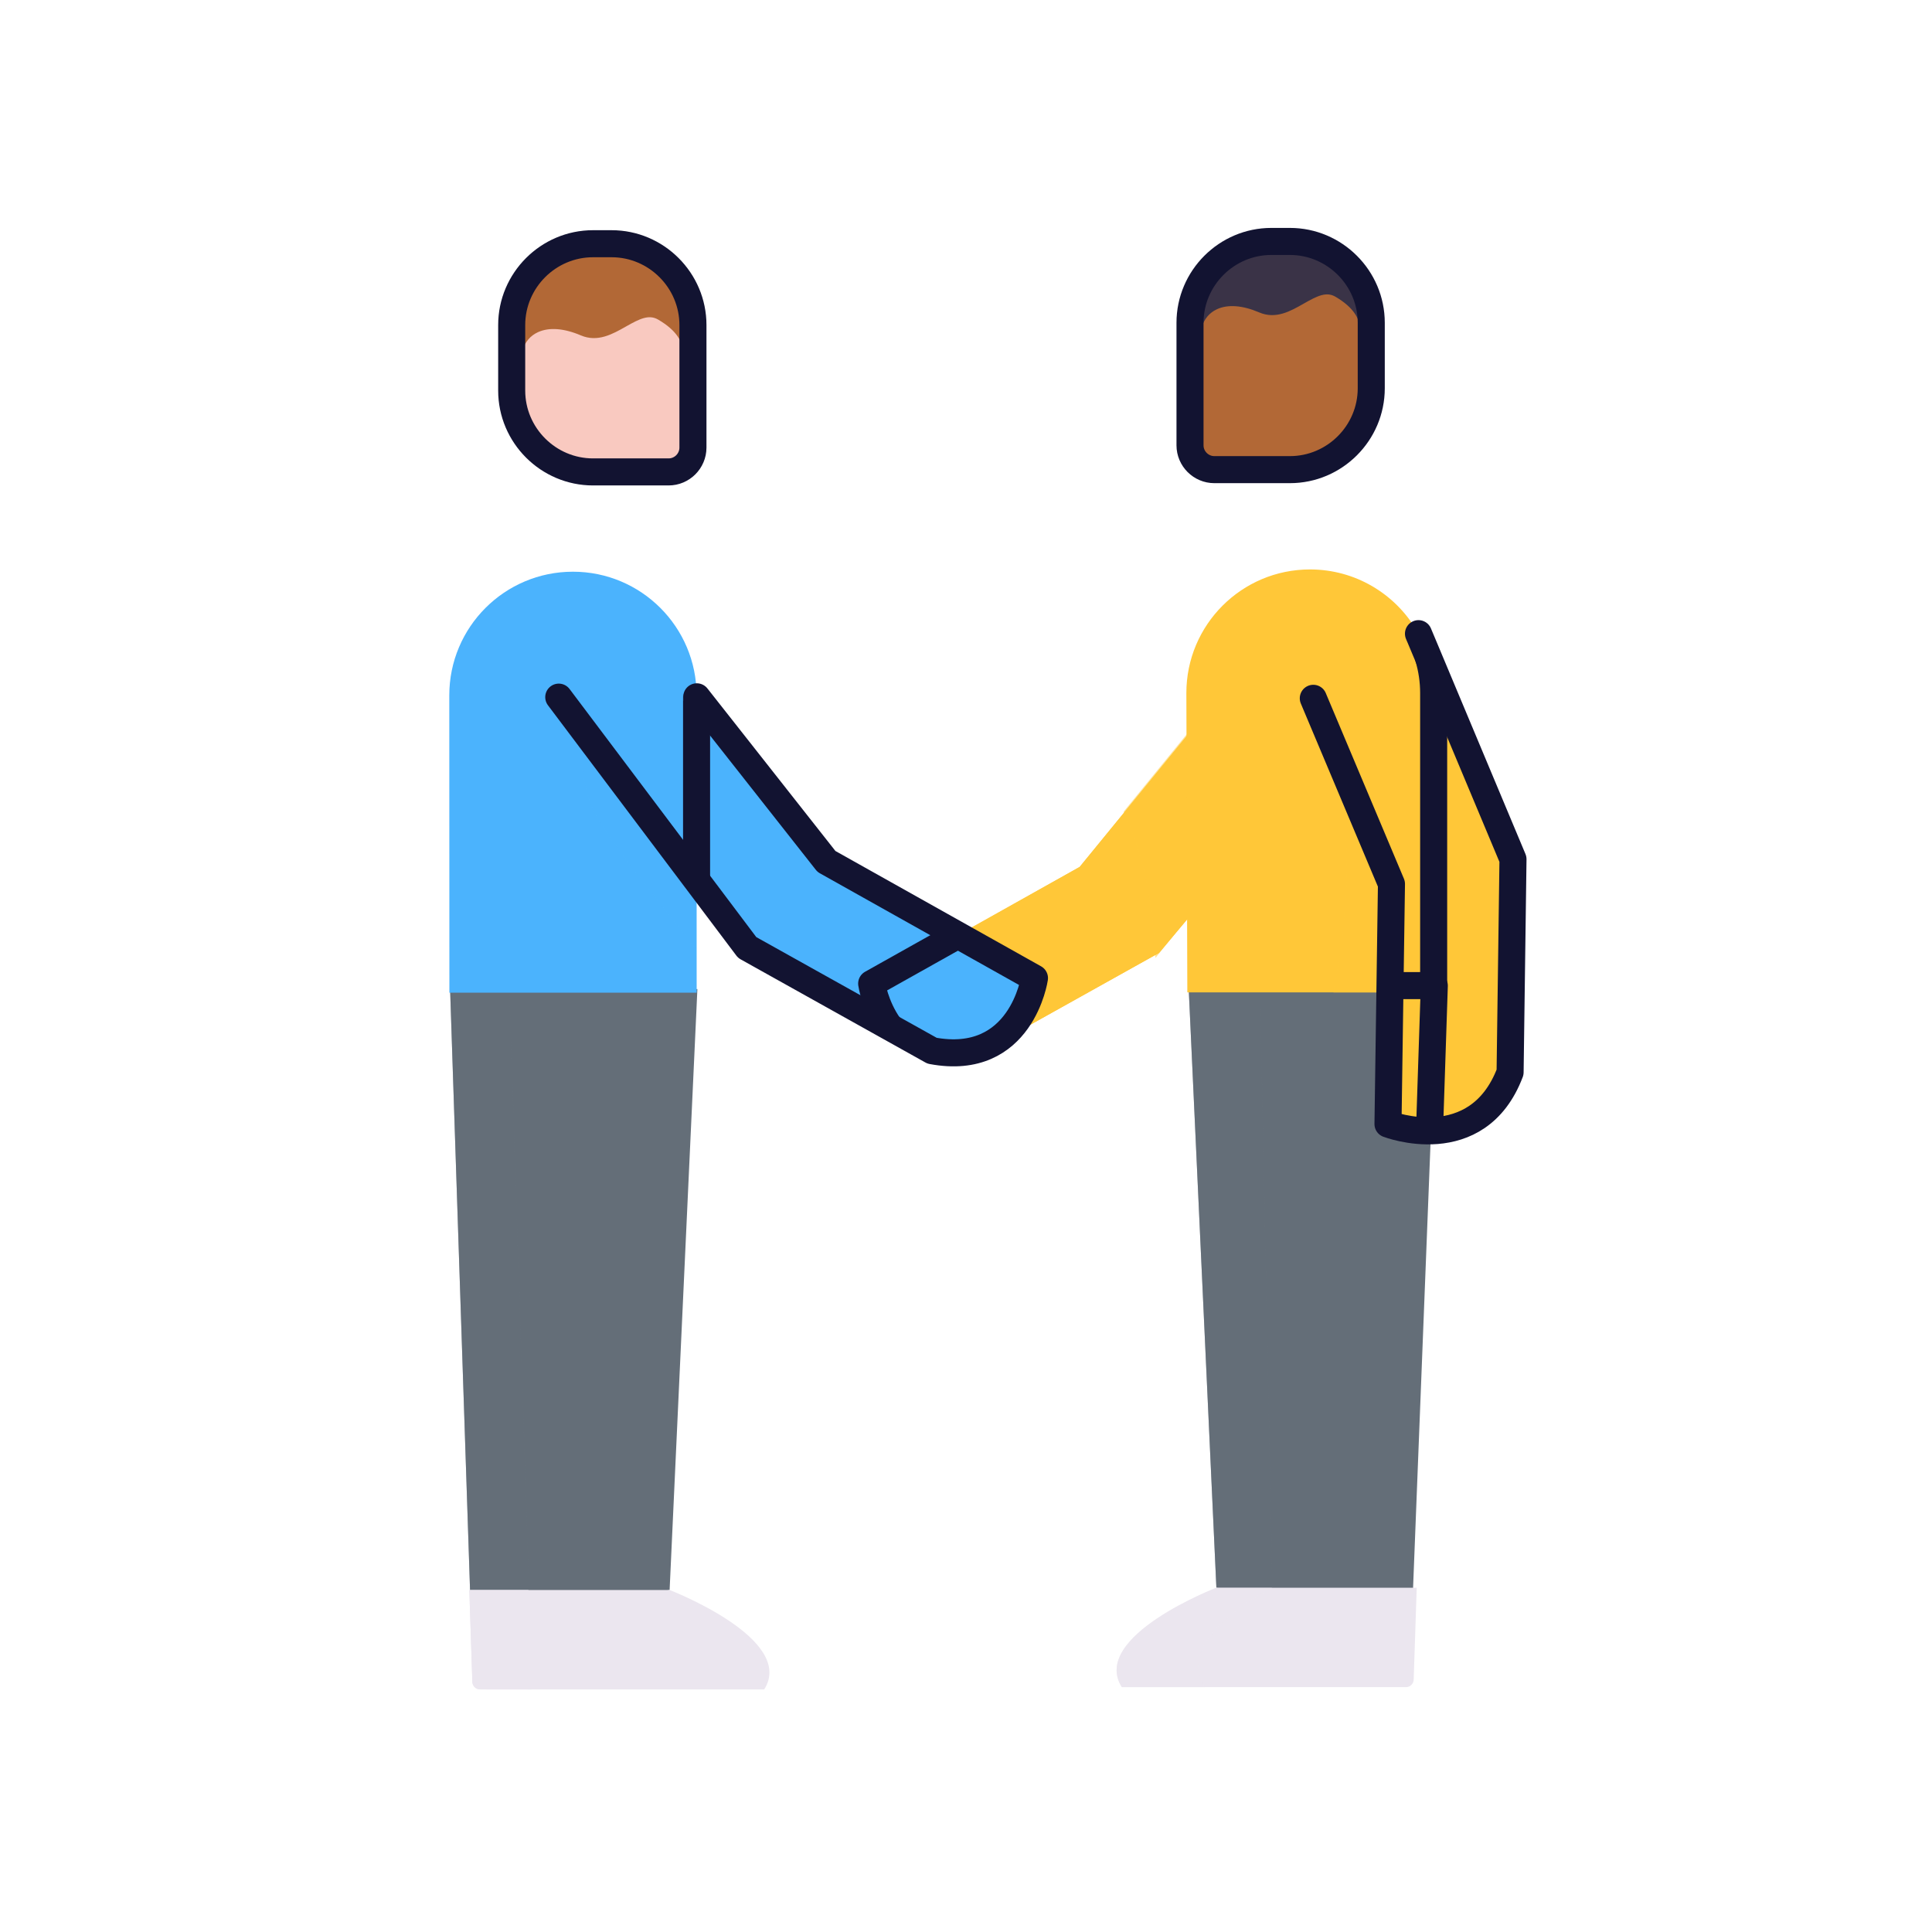 <svg xmlns="http://www.w3.org/2000/svg" xmlns:xlink="http://www.w3.org/1999/xlink" viewBox="0 0 500 500" width="500" height="500" preserveAspectRatio="xMidYMid meet" style="width: 100%; height: 100%; transform: translate3d(0px, 0px, 0px); content-visibility: visible;"><defs><clipPath id="__lottie_element_51"><rect width="500" height="500" x="0" y="0"/></clipPath><g id="__lottie_element_95"><g transform="matrix(1,0,0,1,250,250)" opacity="1" style="display: block;"><path fill="rgb(255,0,0)" fill-opacity="1" d=" M89.88,-69.28 C89.88,-69.28 110.11,-21.23 110.11,-21.23 C110.11,-21.23 109.73,5.07 109.73,5.07 C109.73,5.07 109.21,40.9 109.21,40.9 C109.21,40.9 132.35,49.84 140.81,27.5 C140.81,27.5 141.56,-27.63 141.56,-27.63 C141.56,-27.63 119.7,-79.81 119.7,-79.81 C119.7,-79.81 119.69,-79.84 119.69,-79.84 C119.69,-79.84 117.1,-86.01 117.1,-86.01"/><g opacity="1" transform="matrix(1,0,0,1,0,0)"><path stroke-linecap="round" stroke-linejoin="round" fill-opacity="0" stroke="rgb(8,168,138)" stroke-opacity="1" stroke-width="0" d=" M89.88,-69.28 C89.88,-69.28 110.11,-21.23 110.11,-21.23 C110.11,-21.23 109.73,5.07 109.73,5.07 C109.73,5.07 109.21,40.9 109.21,40.9 C109.21,40.9 132.35,49.84 140.81,27.5 C140.81,27.5 141.56,-27.63 141.56,-27.63 C141.56,-27.63 119.7,-79.81 119.7,-79.81 C119.7,-79.81 119.69,-79.84 119.69,-79.84 C119.69,-79.84 117.1,-86.01 117.1,-86.01"/></g></g></g><g id="__lottie_element_107"><g transform="matrix(1,0,0,1,250,250)" opacity="1" style="display: block;"><g opacity="1" transform="matrix(1,0,0,1,0,0)"><path fill="rgb(255,255,255)" fill-opacity="1" d=" M-69.671,-69.666 C-69.671,-69.666 -36.113,-27.052 -36.113,-27.052 C-36.113,-27.052 17.72,3.137 17.72,3.137 C17.72,3.137 14.394,26.28 -8.778,21.927 C-8.778,21.927 -56.629,-4.787 -56.629,-4.787 C-56.629,-4.787 -105.394,-69.582 -105.394,-69.582"/></g></g></g><g id="__lottie_element_103"><g transform="matrix(1,0,0,1,250,250)" opacity="1" style="display: block;"><g opacity="1" transform="matrix(1,0,0,1,0,0)"><path fill="rgb(255,255,255)" fill-opacity="1" d=" M-69.671,-69.666 C-69.671,-69.666 -36.113,-27.052 -36.113,-27.052 C-36.113,-27.052 17.72,3.137 17.72,3.137 C17.72,3.137 14.394,26.28 -8.778,21.927 C-8.778,21.927 -56.629,-4.787 -56.629,-4.787 C-56.629,-4.787 -105.394,-69.582 -105.394,-69.582"/></g></g></g><filter id="__lottie_element_123" filterUnits="objectBoundingBox" x="0%" y="0%" width="100%" height="100%"><feComponentTransfer in="SourceGraphic"><feFuncA type="table" tableValues="1.0 0.0"/></feComponentTransfer></filter><mask id="__lottie_element_103_2" mask-type="alpha"><g filter="url(#__lottie_element_123)"><rect width="500" height="500" x="0" y="0" fill="#ffffff" opacity="0"/><use xmlns:ns1="http://www.w3.org/1999/xlink" ns1:href="#__lottie_element_103"/></g></mask><filter id="__lottie_element_124" filterUnits="objectBoundingBox" x="0%" y="0%" width="100%" height="100%"><feComponentTransfer in="SourceGraphic"><feFuncA type="table" tableValues="1.0 0.0"/></feComponentTransfer></filter><mask id="__lottie_element_107_2" mask-type="alpha"><g filter="url(#__lottie_element_124)"><rect width="500" height="500" x="0" y="0" fill="#ffffff" opacity="0"/><use xmlns:ns2="http://www.w3.org/1999/xlink" ns2:href="#__lottie_element_107"/></g></mask><filter id="__lottie_element_125" filterUnits="objectBoundingBox" x="0%" y="0%" width="100%" height="100%"><feComponentTransfer in="SourceGraphic"><feFuncA type="table" tableValues="1.0 0.0"/></feComponentTransfer></filter><mask id="__lottie_element_95_2" mask-type="alpha"><g filter="url(#__lottie_element_125)"><rect width="500" height="500" x="0" y="0" fill="#ffffff" opacity="0"/><use xmlns:ns3="http://www.w3.org/1999/xlink" ns3:href="#__lottie_element_95"/></g></mask></defs><g clip-path="url(#__lottie_element_51)"><g transform="matrix(1,0,0,1,-2.5,0)" opacity="1" style="display: block;"><g opacity="1" transform="matrix(1,0,0,1,152.344,94.63)"><path fill="rgb(249,201,192)" fill-opacity="1" d=" M29.663,-10.646 C29.663,-10.646 29.663,21.172 29.663,21.172 C29.663,22.908 28.951,24.494 27.807,25.638 C27.777,25.678 27.737,25.708 27.707,25.728 C26.563,26.822 25.028,27.495 23.342,27.495 C23.342,27.495 5.07,27.495 5.07,27.495 C3.113,27.444 1.316,27.314 -0.319,27.103 C-0.349,27.103 -0.369,27.103 -0.389,27.093 C-10.062,25.167 -17.407,16.587 -17.407,6.372 C-17.407,6.372 -17.407,-10.646 -17.407,-10.646 C-17.407,-14.218 -16.503,-17.599 -14.918,-20.559 C-14.477,-21.381 -13.975,-22.164 -13.433,-22.926 C-13.293,-23.117 -13.152,-23.309 -13.012,-23.499 C-12.661,-23.951 -12.3,-24.393 -11.908,-24.824 C-9.51,-27.463 -6.456,-29.479 -3.018,-30.653 C-0.901,-31.376 1.367,-31.767 3.715,-31.767 C3.715,-31.767 8.531,-31.767 8.531,-31.767 C20.15,-31.767 29.663,-22.255 29.663,-10.646z"/></g><g opacity="1" transform="matrix(1,0,0,1,152.344,74.014)"><path fill="rgb(178,104,54)" fill-opacity="1" d=" M27.879,1.285 C24.466,-6.235 16.35,-11.101 7.74,-10.821 C7.74,-10.821 4.811,-10.819 4.811,-10.819 C-6.238,-11.263 -16.078,-3.049 -17.117,7.466 C-17.228,8.588 -17.236,15.229 -17.202,16.313 C-17.183,16.948 -16.686,17.475 -16.035,17.552 C-15.364,17.634 -14.77,17.235 -14.592,16.624 C-13.963,14.467 -12.584,12.85 -10.604,11.946 C-7.728,10.634 -3.892,10.926 0.489,12.789 C4.842,14.64 8.718,12.437 12.14,10.495 C15.742,8.45 18.102,7.311 20.478,8.693 C25.52,11.626 26.431,14.419 27.033,16.267 C27.033,16.267 27.17,16.677 27.17,16.677 C27.352,17.212 27.866,17.562 28.433,17.562 C28.503,17.562 28.573,17.557 28.644,17.546 C29.289,17.446 29.764,16.907 29.764,16.275 C29.764,12.512 29.124,3.853 27.879,1.285z"/></g></g><g transform="matrix(1,0,0,1,2.5,0)" opacity="1" style="display: block;"><g opacity="1" transform="matrix(1,0,0,1,328.15,94.368)"><path fill="rgb(178,104,54)" fill-opacity="1" d=" M24.335,-10.388 C24.335,-10.388 24.294,5.771 24.294,5.771 C24.294,10.358 22.804,14.6 20.287,18.063 C16.887,22.739 11.623,25.969 5.601,26.627 C5.561,26.627 5.522,26.638 5.482,26.638 C4.774,26.717 4.046,26.757 3.308,26.757 C3.308,26.757 -16.193,26.757 -16.193,26.757 C-16.472,26.757 -16.741,26.737 -17.01,26.697 C-17.01,26.697 -17.02,26.697 -17.02,26.697 C-20.081,26.288 -22.464,23.647 -22.464,20.476 C-22.464,20.476 -22.424,-10.388 -22.424,-10.388 C-22.424,-11.216 -22.374,-12.033 -22.274,-12.831 C-22.274,-12.85 -22.274,-12.881 -22.264,-12.911 C-21.287,-21.006 -15.649,-27.701 -8.137,-30.267 C-6.033,-30.986 -3.78,-31.374 -1.437,-31.374 C-1.437,-31.374 3.348,-31.374 3.348,-31.374 C14.893,-31.374 24.335,-21.933 24.335,-10.388z"/></g><g opacity="1" transform="matrix(1,0,0,1,328.15,74.014)"><path fill="rgb(58,51,71)" fill-opacity="1" d=" M22.286,0.95 C18.921,-6.519 10.918,-11.352 2.428,-11.074 C2.428,-11.074 -0.46,-11.072 -0.46,-11.072 C-11.354,-11.513 -21.057,-3.354 -22.082,7.09 C-22.191,8.204 -22.228,9.269 -22.195,10.346 C-22.176,10.977 -21.686,11.5 -21.044,11.577 C-20.383,11.659 -19.797,11.262 -19.621,10.655 C-19.001,8.513 -17.642,6.906 -15.689,6.008 C-12.853,4.704 -9.071,4.995 -4.751,6.845 C-0.459,8.683 3.363,6.496 6.738,4.567 C10.29,2.536 12.616,1.405 14.959,2.778 C19.931,5.691 20.83,8.465 21.424,10.301 C21.424,10.301 21.558,10.708 21.558,10.708 C21.737,11.239 22.244,11.587 22.803,11.587 C22.872,11.587 22.942,11.581 23.012,11.57 C23.648,11.471 24.116,10.936 24.116,10.308 C24.116,6.571 23.514,3.501 22.286,0.95z"/></g></g><g transform="matrix(1,0,0,1,3,0)" opacity="1" style="display: block;"><g opacity="1" transform="matrix(1,0,0,1,144.36,338.2)"><path fill="rgb(100,110,120)" fill-opacity="1" d=" M33.125,-82.23 C33.125,-82.23 25.935,73.29 25.935,73.29 C25.935,73.29 -10.205,79.6 -10.205,79.6 C-10.205,79.6 -25.415,82.25 -25.415,82.25 C-25.415,82.25 -30.875,-82.23 -30.875,-82.23 C-30.875,-82.23 33.125,-82.23 33.125,-82.23z"/></g><g opacity="0.5" transform="matrix(1,0,0,1,122.695,338.2)" style="mix-blend-mode: multiply;"><path fill="rgb(100,110,120)" fill-opacity="1" d=" M11.46,79.6 C11.46,79.6 -3.75,82.25 -3.75,82.25 C-3.75,82.25 -9.21,-82.23 -9.21,-82.23 C-9.21,-82.23 6.11,-82.23 6.11,-82.23 C6.11,-82.23 11.46,79.6 11.46,79.6z"/></g><g opacity="1" transform="matrix(1,0,0,1,0,0)"><g opacity="1" transform="matrix(1,0,0,1,156.168,424.345)"><g opacity="1" transform="matrix(1,0,0,1,0,0)"><path fill="rgb(235,230,239)" fill-opacity="1" d=" M-0.358,-12.855 C-0.358,-12.855 0.674,-12.855 0.674,-12.855 C0.674,-12.855 14.132,-12.855 14.132,-12.855 C14.132,-12.855 46.912,-0.225 38.612,12.875 C38.612,12.875 18.154,12.875 18.154,12.875 C18.154,12.875 17.122,12.875 17.122,12.875 C17.122,12.875 -20.336,12.875 -20.336,12.875 C-20.336,12.875 -34.923,12.875 -34.923,12.875 C-36.002,12.875 -36.886,12.02 -36.922,10.941 C-36.922,10.941 -37.709,-12.855 -37.709,-12.855 C-37.709,-12.855 -0.358,-12.855 -0.358,-12.855z"/></g></g><g opacity="1" transform="matrix(1,0,0,1,125.408,424.345)" style="mix-blend-mode: multiply;"><g opacity="1" transform="matrix(1,0,0,1,0,0)"><path fill="rgb(235,230,239)" fill-opacity="1" d=" M-6.949,-12.855 C-6.949,-12.855 -6.162,10.941 -6.162,10.941 C-6.158,11.074 -6.14,11.202 -6.111,11.327 C-5.901,12.207 -5.115,12.858 -4.176,12.86 C-1.718,12.865 2.894,12.874 8.404,12.875 C8.404,12.875 9.199,12.875 9.199,12.875 C9.199,12.875 8.348,-12.855 8.348,-12.855 C8.348,-12.855 -6.949,-12.855 -6.949,-12.855z"/></g></g></g></g><g transform="matrix(1,0,0,1,4.5,0)" opacity="1" style="display: block;"><g opacity="1" transform="matrix(1,0,0,1,334.58,337.905)"><path fill="rgb(100,110,120)" fill-opacity="1" d=" M26.25,82.535 C26.25,82.535 -13.47,75.035 -13.47,75.035 C-13.47,75.035 -24.28,72.995 -24.28,72.995 C-24.28,72.995 -31.47,-82.535 -31.47,-82.535 C-31.47,-82.535 32.73,-82.57 32.73,-82.57 C32.73,-82.57 26.25,82.535 26.25,82.535z"/></g><g opacity="0.5" transform="matrix(1,0,0,1,313.955,334.155)" style="mix-blend-mode: multiply;"><path fill="rgb(100,110,120)" fill-opacity="1" d=" M10.835,76.745 C10.835,76.745 9.325,77.485 7.155,78.785 C7.155,78.785 -3.655,76.745 -3.655,76.745 C-3.655,76.745 -10.835,-78.785 -10.835,-78.785 C-10.835,-78.785 7.625,-78.785 7.625,-78.785 C7.625,-78.785 10.835,76.745 10.835,76.745z"/></g><g opacity="1" transform="matrix(1,0,0,1,0,0)"><g opacity="1" transform="matrix(1,0,0,1,323.312,423.765)"><path fill="rgb(235,230,239)" fill-opacity="1" d=" M1.483,-12.865 C1.483,-12.865 0.451,-12.865 0.451,-12.865 C0.451,-12.865 -13.007,-12.865 -13.007,-12.865 C-13.007,-12.865 -45.787,-0.235 -37.487,12.865 C-37.487,12.865 -17.029,12.865 -17.029,12.865 C-17.029,12.865 -15.997,12.865 -15.997,12.865 C-15.997,12.865 21.461,12.865 21.461,12.865 C21.461,12.865 36.048,12.865 36.048,12.865 C37.127,12.865 38.011,12.01 38.047,10.931 C38.047,10.931 38.834,-12.865 38.834,-12.865 C38.834,-12.865 1.483,-12.865 1.483,-12.865z"/></g><g opacity="0.5" transform="matrix(1,0,0,1,304.637,423.765)" style="mix-blend-mode: multiply;"><path fill="rgb(235,230,239)" fill-opacity="1" d=" M-18.812,12.865 C-18.812,12.865 2.678,12.865 2.678,12.865 C-5.622,-0.235 20.158,-12.865 20.158,-12.865 C20.158,-12.865 5.668,-12.865 5.668,-12.865 C5.668,-12.865 -27.112,-0.235 -18.812,12.865z"/></g></g></g><g transform="matrix(1,0,0,1,250,250)" opacity="1" style="display: block;"><g opacity="1" transform="matrix(1,0,0,1,0,0)"><path fill="rgb(255,199,56)" fill-opacity="1" d=" M60.478,-63.632 C60.478,-63.632 29.42,-25.644 29.42,-25.644 C29.42,-25.644 -24.413,4.546 -24.413,4.546 C-24.413,4.546 -21.087,27.688 2.085,23.335 C2.085,23.335 49.936,-3.379 49.936,-3.379 C49.936,-3.379 60.576,-16.049 60.576,-16.049"/><path fill="rgb(255,199,56)" fill-opacity="1" d=" M60.478,-63.632 C60.478,-63.632 29.42,-25.644 29.42,-25.644 C29.42,-25.644 -24.413,4.546 -24.413,4.546 C-24.413,4.546 -21.087,27.688 2.085,23.335 C2.085,23.335 49.936,-3.379 49.936,-3.379 C49.936,-3.379 60.576,-16.049 60.576,-16.049"/></g></g><g transform="matrix(1,0,0,1,298.452,219.26)" opacity="0.5" style="mix-blend-mode: multiply; display: block;"><g opacity="1" transform="matrix(1,0,0,1,0,0)" style="mix-blend-mode: multiply;"><path fill="rgb(255,199,56)" fill-opacity="1" d=" M-7.663,-9.207 C-7.663,-9.207 14.913,-36.91 14.913,-36.91 C14.913,-36.91 14.913,10.99 14.913,10.99 C14.913,10.99 0.573,28.66 0.573,28.66 C0.573,28.66 0.573,28.66 0.573,28.66 C0,13.056 -3.209,0 -7.663,-9.207z"/></g></g><g transform="matrix(1,0,0,1,250,250)" opacity="1" style="display: block;"><g opacity="1" transform="matrix(1,0,0,1,0,0)"><path fill="rgb(255,199,56)" fill-opacity="1" d=" M117.1,-86.01 C116.93,-86.33 116.75,-86.65 116.55,-86.96 C110.98,-96.34 100.74,-102.63 89.03,-102.63 C80.19,-102.63 72.19,-99.05 66.4,-93.26 C60.61,-87.47 57.03,-79.48 57.03,-70.64 C57.03,-70.64 57.28,6.82 57.28,6.82 C57.28,6.82 109.98,6.82 109.98,6.82 C109.98,6.82 121.28,6.82 121.28,6.82 C121.28,6.82 121.03,-70.64 121.03,-70.64 C121.03,-73.84 120.56,-76.93 119.69,-79.84"/></g></g><g transform="matrix(1,0,0,1,351.752,223.671)" opacity="0.5" style="mix-blend-mode: multiply; display: block;"><g opacity="1" transform="matrix(1,0,0,1,0,0)" style="mix-blend-mode: multiply;"><path fill="rgb(255,199,56)" fill-opacity="1" d=" M-8.443,-33.198 C-8.443,-33.198 8.443,6.899 8.443,6.899 C8.443,6.899 8.363,12.178 8.363,12.178 C8.363,12.178 8.063,33.198 8.063,33.198 C8.063,33.198 -6.661,33.198 -6.661,33.198 C-3.401,16.938 -0.223,-11.009 -8.443,-33.198z"/></g></g><g transform="matrix(1,0,0,1,250,250)" opacity="1" style="display: block;"><g opacity="1" transform="matrix(1,0,0,1,0,0)"><path fill="rgb(255,199,56)" fill-opacity="1" d=" M89.88,-69.28 C89.88,-69.28 110.11,-21.23 110.11,-21.23 C110.11,-21.23 109.73,5.07 109.73,5.07 C109.73,5.07 109.21,40.9 109.21,40.9 C109.21,40.9 132.35,49.84 140.81,27.5 C140.81,27.5 141.56,-27.63 141.56,-27.63 C141.56,-27.63 119.7,-79.81 119.7,-79.81 C119.7,-79.81 119.69,-79.84 119.69,-79.84 C119.69,-79.84 117.1,-86.01 117.1,-86.01"/></g></g><g transform="matrix(1,0,0,1,250,250)" opacity="1" style="display: block;"><g opacity="1" transform="matrix(1,0,0,1,0,0)"><path fill="rgb(75,179,253)" fill-opacity="1" d=" M-69.703,6.912 C-69.703,6.912 -133.7,6.912 -133.7,6.912 C-133.7,6.912 -133.725,-70.044 -133.725,-70.044 C-133.725,-87.716 -119.399,-102.042 -101.727,-102.042 C-101.727,-102.042 -101.727,-102.042 -101.727,-102.042 C-84.055,-102.042 -69.728,-87.716 -69.728,-70.044 C-69.728,-70.044 -69.703,6.912 -69.703,6.912z"/></g></g><g transform="matrix(1,0,0,1,250,250)" opacity="1" style="display: block;"><g opacity="1" transform="matrix(1,0,0,1,0,0)"><path fill="rgb(75,179,253)" fill-opacity="1" d=" M-69.671,-69.666 C-69.671,-69.666 -36.113,-27.052 -36.113,-27.052 C-36.113,-27.052 17.72,3.137 17.72,3.137 C17.72,3.137 14.394,26.28 -8.778,21.927 C-8.778,21.927 -56.629,-4.787 -56.629,-4.787 C-56.629,-4.787 -105.394,-69.582 -105.394,-69.582"/></g></g><g transform="matrix(1,0,0,1,164.602,216.715)" opacity="0.5" style="mix-blend-mode: multiply; display: block;"><g opacity="1" transform="matrix(1,0,0,1,0,0)" style="mix-blend-mode: multiply;"><path fill="rgb(75,179,253)" fill-opacity="1" d=" M15.253,11.735 C15.253,11.735 15.253,28.805 15.253,28.805 C15.253,27.805 -6.782,2.035 -11.098,-7.04 C-14.011,-13.165 -15.253,-28.805 -15.253,-28.805 C-15.253,-28.805 15.253,11.735 15.253,11.735z"/></g></g><g transform="matrix(1,0,0,1,250,250)" opacity="1" style="display: block;"><g opacity="1" transform="matrix(1,0,0,1,0,0)"><path stroke-linecap="round" stroke-linejoin="round" fill-opacity="0" stroke="rgb(18,19,49)" stroke-opacity="1" stroke-width="7" d=" M83.828,-128.458 C83.828,-128.458 64.271,-128.458 64.271,-128.458 C60.808,-128.458 57.974,-131.292 57.974,-134.755 C57.974,-134.755 57.974,-166.464 57.974,-166.464 C57.974,-178.043 67.447,-187.516 79.026,-187.516 C79.026,-187.516 83.828,-187.516 83.828,-187.516 C95.407,-187.516 104.88,-178.043 104.88,-166.464 C104.88,-166.464 104.88,-149.511 104.88,-149.511 C104.88,-137.932 95.407,-128.458 83.828,-128.458z"/></g></g><g mask="url(#__lottie_element_103_2)" style="display: block;"><g transform="matrix(1,0,0,1,250,250)" opacity="1"><g opacity="1" transform="matrix(1,0,0,1,0,0)"><path stroke-linecap="round" stroke-linejoin="round" fill-opacity="0" stroke="rgb(18,19,49)" stroke-opacity="1" stroke-width="7" d=" M56.728,-60.382 C56.728,-60.382 29.42,-25.644 29.42,-25.644 C29.42,-25.644 -24.413,4.546 -24.413,4.546 C-24.413,4.546 -21.087,27.688 2.085,23.335 C2.085,23.335 49.936,-3.379 49.936,-3.379 C49.936,-3.379 56.826,-12.799 56.826,-12.799"/></g></g></g><g mask="url(#__lottie_element_95_2)" style="display: block;"><g transform="matrix(1,0,0,1,250,250)" opacity="1"><g opacity="1" transform="matrix(1,0,0,1,0,0)"><path stroke-linecap="round" stroke-linejoin="round" fill-opacity="0" stroke="rgb(18,19,49)" stroke-opacity="1" stroke-width="7" d=" M57.02,5.07 C57.02,5.07 64.22,160.6 64.22,160.6 C64.22,160.6 31.44,173.23 39.74,186.33 C42.89,186.33 51.5,186.33 61.23,186.33 C66.63,186.33 85.76,186.33 99.72,186.33"/></g><g opacity="1" transform="matrix(1,0,0,1,0,0)"><path stroke-linecap="round" stroke-linejoin="round" fill-opacity="0" stroke="rgb(18,19,49)" stroke-opacity="1" stroke-width="7" d=" M121.197,5.084 C121.197,5.084 115.213,186.333 115.213,186.333 C115.213,186.333 70.03,186.333 61.225,186.333 C52.929,173.233 78.71,160.596 78.71,160.596 C78.71,160.596 75.505,5.071 75.505,5.071"/></g><g opacity="1" transform="matrix(1,0,0,1,0,0)"><path stroke-linecap="round" stroke-linejoin="round" fill-opacity="0" stroke="rgb(18,19,49)" stroke-opacity="1" stroke-width="7" d=" M117.1,-86.01 C116.93,-86.33 116.75,-86.65 116.55,-86.96 C110.98,-96.34 100.74,-102.63 89.03,-102.63 C80.19,-102.63 72.19,-99.05 66.4,-93.26 C60.61,-87.47 57.03,-79.48 57.03,-70.64 C57.03,-70.64 57.03,5.07 57.03,5.07 C57.03,5.07 109.73,5.07 109.73,5.07 C109.73,5.07 121.03,5.07 121.03,5.07 C121.03,5.07 121.03,-70.64 121.03,-70.64 C121.03,-73.84 120.56,-76.93 119.69,-79.84"/></g></g></g><g transform="matrix(1,0,0,1,250,250)" opacity="1" style="display: block;"><g opacity="1" transform="matrix(1,0,0,1,0,0)"><path stroke-linecap="round" stroke-linejoin="round" fill-opacity="0" stroke="rgb(18,19,49)" stroke-opacity="1" stroke-width="7" d=" M89.88,-69.28 C89.88,-69.28 110.11,-21.23 110.11,-21.23 C110.11,-21.23 109.73,5.07 109.73,5.07 C109.73,5.07 109.21,40.9 109.21,40.9 C109.21,40.9 132.35,49.84 140.81,27.5 C140.81,27.5 141.56,-27.63 141.56,-27.63 C141.56,-27.63 119.7,-79.81 119.7,-79.81 C119.7,-79.81 119.69,-79.84 119.69,-79.84 C119.69,-79.84 117.1,-86.01 117.1,-86.01"/></g></g><g transform="matrix(1,0,0,1,250,250)" opacity="1" style="display: block;"><g opacity="1" transform="matrix(1,0,0,1,0,0)"><path stroke-linecap="round" stroke-linejoin="round" fill-opacity="0" stroke="rgb(18,19,49)" stroke-opacity="1" stroke-width="7" d=" M-96.521,-127.867 C-96.521,-127.867 -76.964,-127.867 -76.964,-127.867 C-73.501,-127.867 -70.667,-130.701 -70.667,-134.164 C-70.667,-134.164 -70.667,-165.872 -70.667,-165.872 C-70.667,-177.451 -80.141,-186.925 -91.72,-186.925 C-91.72,-186.925 -96.521,-186.925 -96.521,-186.925 C-108.1,-186.925 -117.574,-177.451 -117.574,-165.872 C-117.574,-165.872 -117.574,-148.92 -117.574,-148.92 C-117.574,-137.341 -108.1,-127.867 -96.521,-127.867z"/></g></g><g mask="url(#__lottie_element_107_2)" style="display: block;"><g transform="matrix(1,0,0,1,250,250)" opacity="1"><g opacity="1" transform="matrix(1,0,0,1,0,0)"><path stroke-linecap="round" stroke-linejoin="round" fill-opacity="0" stroke="rgb(18,19,49)" stroke-opacity="1" stroke-width="7" d=" M-88,5.66 C-88,5.66 -88,5.63 -88,5.63"/></g><g opacity="1" transform="matrix(1,0,0,1,0,0)"><path stroke-linecap="round" stroke-linejoin="round" fill-opacity="0" stroke="rgb(18,19,49)" stroke-opacity="1" stroke-width="7" d=" M-112.42,186.9 C-121.09,186.9 -127.71,186.9 -127.71,186.9 C-127.71,186.9 -133.69,5.66 -133.69,5.66 C-133.69,5.66 -133.69,5.65 -133.69,5.65"/></g><g opacity="1" transform="matrix(1,0,0,1,0,0)"><path stroke-linecap="round" stroke-linejoin="round" fill-opacity="0" stroke="rgb(18,19,49)" stroke-opacity="1" stroke-width="7" d=" M-118.402,5.676 C-118.402,5.676 -112.418,186.925 -112.418,186.925 C-112.418,186.925 -61.235,186.925 -52.43,186.925 C-44.134,173.825 -76.915,161.187 -76.915,161.187 C-76.915,161.187 -69.71,5.663 -69.71,5.663"/></g><g opacity="1" transform="matrix(1,0,0,1,0,0)"><path stroke-linecap="round" stroke-linejoin="round" fill-opacity="0" stroke="rgb(18,19,49)" stroke-opacity="1" stroke-width="7" d=" M-69.728,5.662 C-69.728,5.662 -133.725,5.662 -133.725,5.662 C-133.725,5.662 -133.725,-70.044 -133.725,-70.044 C-133.725,-87.716 -119.399,-102.042 -101.727,-102.042 C-101.727,-102.042 -101.727,-102.042 -101.727,-102.042 C-84.055,-102.042 -69.728,-87.716 -69.728,-70.044 C-69.728,-70.044 -69.728,5.662 -69.728,5.662z"/></g></g></g><g transform="matrix(1,0,0,1,250,250)" opacity="1" style="display: block;"><g opacity="1" transform="matrix(1,0,0,1,0,0)"><path stroke-linecap="round" stroke-linejoin="round" fill-opacity="0" stroke="rgb(18,19,49)" stroke-opacity="1" stroke-width="7" d=" M-69.671,-69.666 C-69.671,-69.666 -36.113,-27.052 -36.113,-27.052 C-36.113,-27.052 17.72,3.137 17.72,3.137 C17.72,3.137 14.394,26.28 -8.778,21.927 C-8.778,21.927 -56.629,-4.787 -56.629,-4.787 C-56.629,-4.787 -105.394,-69.582 -105.394,-69.582"/></g></g><g class="com" transform="matrix(2.652,0,0,2.652,37.982,480.391)" opacity="0.2" style="display: none;"><g opacity="1" transform="matrix(1,0,0,1,0,0)"><path fill="rgb(0,0,0)" fill-opacity="1" d=" M141.696,0 C141.696,0 144.67,0 144.67,0 C144.67,0 144.67,-12.716 144.67,-12.716 C144.67,-12.716 148.629,0 148.629,0 C148.629,0 151.254,0 151.254,0 C151.254,0 155.295,-12.716 155.295,-12.716 C155.295,-12.716 155.295,0 155.295,0 C155.295,0 158.453,0 158.453,0 C158.453,0 158.453,-14.829 158.453,-14.829 C158.453,-14.829 153.408,-14.829 153.408,-14.829 C153.408,-14.829 150.024,-4.041 150.024,-4.041 C150.024,-4.041 146.885,-14.829 146.885,-14.829 C146.885,-14.829 141.696,-14.829 141.696,-14.829 C141.696,-14.829 141.696,0 141.696,0z"/><path stroke-linecap="butt" stroke-linejoin="miter" fill-opacity="0" stroke-miterlimit="4" stroke="rgb(18,19,49)" stroke-opacity="1" stroke-width="0" d=" M141.696,0 C141.696,0 144.67,0 144.67,0 C144.67,0 144.67,-12.716 144.67,-12.716 C144.67,-12.716 148.629,0 148.629,0 C148.629,0 151.254,0 151.254,0 C151.254,0 155.295,-12.716 155.295,-12.716 C155.295,-12.716 155.295,0 155.295,0 C155.295,0 158.453,0 158.453,0 C158.453,0 158.453,-14.829 158.453,-14.829 C158.453,-14.829 153.408,-14.829 153.408,-14.829 C153.408,-14.829 150.024,-4.041 150.024,-4.041 C150.024,-4.041 146.885,-14.829 146.885,-14.829 C146.885,-14.829 141.696,-14.829 141.696,-14.829 C141.696,-14.829 141.696,0 141.696,0z"/></g><g opacity="1" transform="matrix(1,0,0,1,0,0)"><path fill="rgb(0,0,0)" fill-opacity="1" d=" M128.805,-7.302 C128.805,-8.984 129.051,-10.583 129.892,-11.609 C130.487,-12.368 131.43,-12.86 132.62,-12.86 C134.138,-12.86 135.389,-12.06 136.004,-10.235 C136.312,-9.333 136.373,-8.307 136.373,-7.589 C136.373,-5.23 135.86,-4.081 135.368,-3.343 C134.773,-2.42 133.891,-1.969 132.599,-1.969 C131.122,-1.969 130.363,-2.544 129.912,-3.159 C129.03,-4.308 128.805,-5.887 128.805,-7.302z M125.482,-7.199 C125.482,-5.845 125.688,-3.384 127.308,-1.661 C128.662,-0.246 130.609,0.369 132.558,0.369 C133.789,0.369 136.188,0.103 137.829,-1.743 C139.039,-3.097 139.696,-5.394 139.696,-7.548 C139.696,-9.004 139.388,-11.322 137.809,-13.127 C136.353,-14.768 134.178,-15.137 132.599,-15.137 C127.266,-15.137 125.482,-11.137 125.482,-7.199z"/><path stroke-linecap="butt" stroke-linejoin="miter" fill-opacity="0" stroke-miterlimit="4" stroke="rgb(18,19,49)" stroke-opacity="1" stroke-width="0" d=" M128.805,-7.302 C128.805,-8.984 129.051,-10.583 129.892,-11.609 C130.487,-12.368 131.43,-12.86 132.62,-12.86 C134.138,-12.86 135.389,-12.06 136.004,-10.235 C136.312,-9.333 136.373,-8.307 136.373,-7.589 C136.373,-5.23 135.86,-4.081 135.368,-3.343 C134.773,-2.42 133.891,-1.969 132.599,-1.969 C131.122,-1.969 130.363,-2.544 129.912,-3.159 C129.03,-4.308 128.805,-5.887 128.805,-7.302z M125.482,-7.199 C125.482,-5.845 125.688,-3.384 127.308,-1.661 C128.662,-0.246 130.609,0.369 132.558,0.369 C133.789,0.369 136.188,0.103 137.829,-1.743 C139.039,-3.097 139.696,-5.394 139.696,-7.548 C139.696,-9.004 139.388,-11.322 137.809,-13.127 C136.353,-14.768 134.178,-15.137 132.599,-15.137 C127.266,-15.137 125.482,-11.137 125.482,-7.199z"/></g><g opacity="1" transform="matrix(1,0,0,1,0,0)"><path fill="rgb(0,0,0)" fill-opacity="1" d=" M124.04,-9.989 C124.04,-12.943 121.764,-14.911 118.523,-14.911 C114.359,-14.911 111.734,-11.794 111.734,-7.097 C111.734,-3.426 113.395,0.349 118.502,0.349 C119.856,0.349 121.517,0.041 122.83,-1.313 C124.02,-2.544 124.101,-3.917 124.163,-4.799 C124.163,-4.799 120.82,-4.799 120.82,-4.799 C120.758,-2.83 119.487,-1.99 118.154,-1.99 C115.057,-1.99 115.057,-6.194 115.057,-7.076 C115.057,-10.132 116.041,-12.593 118.4,-12.593 C120.554,-12.593 120.738,-10.502 120.8,-9.989 C120.8,-9.989 124.04,-9.989 124.04,-9.989z"/><path stroke-linecap="butt" stroke-linejoin="miter" fill-opacity="0" stroke-miterlimit="4" stroke="rgb(18,19,49)" stroke-opacity="1" stroke-width="0" d=" M124.04,-9.989 C124.04,-12.943 121.764,-14.911 118.523,-14.911 C114.359,-14.911 111.734,-11.794 111.734,-7.097 C111.734,-3.426 113.395,0.349 118.502,0.349 C119.856,0.349 121.517,0.041 122.83,-1.313 C124.02,-2.544 124.101,-3.917 124.163,-4.799 C124.163,-4.799 120.82,-4.799 120.82,-4.799 C120.758,-2.83 119.487,-1.99 118.154,-1.99 C115.057,-1.99 115.057,-6.194 115.057,-7.076 C115.057,-10.132 116.041,-12.593 118.4,-12.593 C120.554,-12.593 120.738,-10.502 120.8,-9.989 C120.8,-9.989 124.04,-9.989 124.04,-9.989z"/></g><g opacity="1" transform="matrix(1,0,0,1,0,0)"><path fill="rgb(0,0,0)" fill-opacity="1" d=" M106.893,0 C106.893,0 109.497,0 109.497,0 C109.497,0 109.497,-2.728 109.497,-2.728 C109.497,-2.728 106.893,-2.728 106.893,-2.728 C106.893,-2.728 106.893,0 106.893,0z"/><path stroke-linecap="butt" stroke-linejoin="miter" fill-opacity="0" stroke-miterlimit="4" stroke="rgb(18,19,49)" stroke-opacity="1" stroke-width="0" d=" M106.893,0 C106.893,0 109.497,0 109.497,0 C109.497,0 109.497,-2.728 109.497,-2.728 C109.497,-2.728 106.893,-2.728 106.893,-2.728 C106.893,-2.728 106.893,0 106.893,0z"/></g><g opacity="1" transform="matrix(1,0,0,1,0,0)"><path fill="rgb(0,0,0)" fill-opacity="1" d=" M91.007,0 C91.007,0 94.001,0 94.001,0 C94.001,0 94.001,-12.306 94.001,-12.306 C94.001,-12.306 99.744,0 99.744,0 C99.744,0 104.113,0 104.113,0 C104.113,0 104.113,-14.829 104.113,-14.829 C104.113,-14.829 101.159,-14.829 101.159,-14.829 C101.159,-14.829 101.159,-3.159 101.159,-3.159 C101.159,-3.159 95.601,-14.829 95.601,-14.829 C95.601,-14.829 91.007,-14.829 91.007,-14.829 C91.007,-14.829 91.007,0 91.007,0z"/><path stroke-linecap="butt" stroke-linejoin="miter" fill-opacity="0" stroke-miterlimit="4" stroke="rgb(18,19,49)" stroke-opacity="1" stroke-width="0" d=" M91.007,0 C91.007,0 94.001,0 94.001,0 C94.001,0 94.001,-12.306 94.001,-12.306 C94.001,-12.306 99.744,0 99.744,0 C99.744,0 104.113,0 104.113,0 C104.113,0 104.113,-14.829 104.113,-14.829 C104.113,-14.829 101.159,-14.829 101.159,-14.829 C101.159,-14.829 101.159,-3.159 101.159,-3.159 C101.159,-3.159 95.601,-14.829 95.601,-14.829 C95.601,-14.829 91.007,-14.829 91.007,-14.829 C91.007,-14.829 91.007,0 91.007,0z"/></g><g opacity="1" transform="matrix(1,0,0,1,0,0)"><path fill="rgb(0,0,0)" fill-opacity="1" d=" M77.869,-7.302 C77.869,-8.984 78.115,-10.583 78.956,-11.609 C79.551,-12.368 80.494,-12.86 81.684,-12.86 C83.202,-12.86 84.453,-12.06 85.068,-10.235 C85.376,-9.333 85.437,-8.307 85.437,-7.589 C85.437,-5.23 84.924,-4.081 84.432,-3.343 C83.837,-2.42 82.955,-1.969 81.663,-1.969 C80.186,-1.969 79.428,-2.544 78.977,-3.159 C78.095,-4.308 77.869,-5.887 77.869,-7.302z M74.546,-7.199 C74.546,-5.845 74.752,-3.384 76.372,-1.661 C77.726,-0.246 79.673,0.369 81.622,0.369 C82.853,0.369 85.253,0.103 86.894,-1.743 C88.104,-3.097 88.76,-5.394 88.76,-7.548 C88.76,-9.004 88.452,-11.322 86.873,-13.127 C85.417,-14.768 83.242,-15.137 81.663,-15.137 C76.33,-15.137 74.546,-11.137 74.546,-7.199z"/><path stroke-linecap="butt" stroke-linejoin="miter" fill-opacity="0" stroke-miterlimit="4" stroke="rgb(18,19,49)" stroke-opacity="1" stroke-width="0" d=" M77.869,-7.302 C77.869,-8.984 78.115,-10.583 78.956,-11.609 C79.551,-12.368 80.494,-12.86 81.684,-12.86 C83.202,-12.86 84.453,-12.06 85.068,-10.235 C85.376,-9.333 85.437,-8.307 85.437,-7.589 C85.437,-5.23 84.924,-4.081 84.432,-3.343 C83.837,-2.42 82.955,-1.969 81.663,-1.969 C80.186,-1.969 79.428,-2.544 78.977,-3.159 C78.095,-4.308 77.869,-5.887 77.869,-7.302z M74.546,-7.199 C74.546,-5.845 74.752,-3.384 76.372,-1.661 C77.726,-0.246 79.673,0.369 81.622,0.369 C82.853,0.369 85.253,0.103 86.894,-1.743 C88.104,-3.097 88.76,-5.394 88.76,-7.548 C88.76,-9.004 88.452,-11.322 86.873,-13.127 C85.417,-14.768 83.242,-15.137 81.663,-15.137 C76.33,-15.137 74.546,-11.137 74.546,-7.199z"/></g><g opacity="1" transform="matrix(1,0,0,1,0,0)"><path fill="rgb(0,0,0)" fill-opacity="1" d=" M73.104,-9.989 C73.104,-12.943 70.828,-14.911 67.587,-14.911 C63.423,-14.911 60.798,-11.794 60.798,-7.097 C60.798,-3.426 62.459,0.349 67.566,0.349 C68.92,0.349 70.581,0.041 71.894,-1.313 C73.084,-2.544 73.165,-3.917 73.227,-4.799 C73.227,-4.799 69.884,-4.799 69.884,-4.799 C69.822,-2.83 68.551,-1.99 67.218,-1.99 C64.121,-1.99 64.121,-6.194 64.121,-7.076 C64.121,-10.132 65.105,-12.593 67.464,-12.593 C69.618,-12.593 69.802,-10.502 69.864,-9.989 C69.864,-9.989 73.104,-9.989 73.104,-9.989z"/><path stroke-linecap="butt" stroke-linejoin="miter" fill-opacity="0" stroke-miterlimit="4" stroke="rgb(18,19,49)" stroke-opacity="1" stroke-width="0" d=" M73.104,-9.989 C73.104,-12.943 70.828,-14.911 67.587,-14.911 C63.423,-14.911 60.798,-11.794 60.798,-7.097 C60.798,-3.426 62.459,0.349 67.566,0.349 C68.92,0.349 70.581,0.041 71.894,-1.313 C73.084,-2.544 73.165,-3.917 73.227,-4.799 C73.227,-4.799 69.884,-4.799 69.884,-4.799 C69.822,-2.83 68.551,-1.99 67.218,-1.99 C64.121,-1.99 64.121,-6.194 64.121,-7.076 C64.121,-10.132 65.105,-12.593 67.464,-12.593 C69.618,-12.593 69.802,-10.502 69.864,-9.989 C69.864,-9.989 73.104,-9.989 73.104,-9.989z"/></g><g opacity="1" transform="matrix(1,0,0,1,0,0)"><path fill="rgb(0,0,0)" fill-opacity="1" d=" M55.669,0 C55.669,0 58.849,0 58.849,0 C58.849,0 58.849,-14.87 58.849,-14.87 C58.849,-14.87 55.669,-14.87 55.669,-14.87 C55.669,-14.87 55.669,0 55.669,0z"/><path stroke-linecap="butt" stroke-linejoin="miter" fill-opacity="0" stroke-miterlimit="4" stroke="rgb(18,19,49)" stroke-opacity="1" stroke-width="0" d=" M55.669,0 C55.669,0 58.849,0 58.849,0 C58.849,0 58.849,-14.87 58.849,-14.87 C58.849,-14.87 55.669,-14.87 55.669,-14.87 C55.669,-14.87 55.669,0 55.669,0z"/></g><g opacity="1" transform="matrix(1,0,0,1,0,0)"><path fill="rgb(0,0,0)" fill-opacity="1" d=" M44.288,-12.388 C46.113,-12.47 46.955,-12.368 47.611,-12.183 C49.601,-11.629 50.318,-9.701 50.318,-7.609 C50.318,-6.891 50.236,-4.676 48.985,-3.425 C48.062,-2.502 46.893,-2.4 45.539,-2.4 C45.17,-2.4 44.637,-2.42 44.288,-2.441 C44.288,-2.441 44.288,-12.388 44.288,-12.388z M41.068,0 C41.068,0 45.683,0 45.683,0 C47.18,0 47.795,-0.061 48.349,-0.164 C51.159,-0.677 53.6,-3.056 53.6,-7.609 C53.6,-9.722 52.943,-12.06 51.077,-13.434 C49.293,-14.747 46.79,-14.768 45.97,-14.768 C45.97,-14.768 41.068,-14.788 41.068,-14.788 C41.068,-14.788 41.068,0 41.068,0z"/><path stroke-linecap="butt" stroke-linejoin="miter" fill-opacity="0" stroke-miterlimit="4" stroke="rgb(18,19,49)" stroke-opacity="1" stroke-width="0" d=" M44.288,-12.388 C46.113,-12.47 46.955,-12.368 47.611,-12.183 C49.601,-11.629 50.318,-9.701 50.318,-7.609 C50.318,-6.891 50.236,-4.676 48.985,-3.425 C48.062,-2.502 46.893,-2.4 45.539,-2.4 C45.17,-2.4 44.637,-2.42 44.288,-2.441 C44.288,-2.441 44.288,-12.388 44.288,-12.388z M41.068,0 C41.068,0 45.683,0 45.683,0 C47.18,0 47.795,-0.061 48.349,-0.164 C51.159,-0.677 53.6,-3.056 53.6,-7.609 C53.6,-9.722 52.943,-12.06 51.077,-13.434 C49.293,-14.747 46.79,-14.768 45.97,-14.768 C45.97,-14.768 41.068,-14.788 41.068,-14.788 C41.068,-14.788 41.068,0 41.068,0z"/></g><g opacity="1" transform="matrix(1,0,0,1,0,0)"><path fill="rgb(0,0,0)" fill-opacity="1" d=" M30.519,-12.491 C30.519,-12.491 32.652,-12.491 32.652,-12.491 C33.657,-12.491 34.252,-12.491 34.744,-12.142 C35.031,-11.957 35.524,-11.486 35.524,-10.481 C35.524,-9.435 34.929,-8.922 34.703,-8.758 C34.19,-8.348 33.452,-8.348 33.083,-8.348 C33.083,-8.348 30.519,-8.348 30.519,-8.348 C30.519,-8.348 30.519,-12.491 30.519,-12.491z M27.381,0 C27.381,0 30.622,0 30.622,0 C30.622,0 30.622,-5.989 30.622,-5.989 C30.622,-5.989 33.411,-5.989 33.411,-5.989 C33.944,-5.989 34.724,-5.989 35.011,-5.148 C35.216,-4.574 35.667,-0.82 35.811,0 C35.811,0 39.318,0 39.318,0 C39.154,-0.246 39.031,-0.411 38.867,-1.067 C38.764,-1.477 38.642,-2.195 38.416,-3.938 C38.149,-5.866 37.985,-7.138 35.749,-7.343 C36.467,-7.548 38.847,-8.204 38.847,-10.973 C38.847,-11.937 38.477,-13.024 37.554,-13.824 C36.364,-14.85 34.704,-14.85 33.063,-14.829 C33.063,-14.829 27.381,-14.829 27.381,-14.829 C27.381,-14.829 27.381,0 27.381,0z"/><path stroke-linecap="butt" stroke-linejoin="miter" fill-opacity="0" stroke-miterlimit="4" stroke="rgb(18,19,49)" stroke-opacity="1" stroke-width="0" d=" M30.519,-12.491 C30.519,-12.491 32.652,-12.491 32.652,-12.491 C33.657,-12.491 34.252,-12.491 34.744,-12.142 C35.031,-11.957 35.524,-11.486 35.524,-10.481 C35.524,-9.435 34.929,-8.922 34.703,-8.758 C34.19,-8.348 33.452,-8.348 33.083,-8.348 C33.083,-8.348 30.519,-8.348 30.519,-8.348 C30.519,-8.348 30.519,-12.491 30.519,-12.491z M27.381,0 C27.381,0 30.622,0 30.622,0 C30.622,0 30.622,-5.989 30.622,-5.989 C30.622,-5.989 33.411,-5.989 33.411,-5.989 C33.944,-5.989 34.724,-5.989 35.011,-5.148 C35.216,-4.574 35.667,-0.82 35.811,0 C35.811,0 39.318,0 39.318,0 C39.154,-0.246 39.031,-0.411 38.867,-1.067 C38.764,-1.477 38.642,-2.195 38.416,-3.938 C38.149,-5.866 37.985,-7.138 35.749,-7.343 C36.467,-7.548 38.847,-8.204 38.847,-10.973 C38.847,-11.937 38.477,-13.024 37.554,-13.824 C36.364,-14.85 34.704,-14.85 33.063,-14.829 C33.063,-14.829 27.381,-14.829 27.381,-14.829 C27.381,-14.829 27.381,0 27.381,0z"/></g><g opacity="1" transform="matrix(1,0,0,1,0,0)"><path fill="rgb(0,0,0)" fill-opacity="1" d=" M14.49,-7.302 C14.49,-8.984 14.736,-10.583 15.577,-11.609 C16.172,-12.368 17.115,-12.86 18.305,-12.86 C19.823,-12.86 21.074,-12.06 21.689,-10.235 C21.997,-9.333 22.058,-8.307 22.058,-7.589 C22.058,-5.23 21.545,-4.081 21.053,-3.343 C20.458,-2.42 19.576,-1.969 18.284,-1.969 C16.807,-1.969 16.048,-2.544 15.597,-3.159 C14.715,-4.308 14.49,-5.887 14.49,-7.302z M11.167,-7.199 C11.167,-5.845 11.372,-3.384 12.992,-1.661 C14.346,-0.246 16.294,0.369 18.243,0.369 C19.474,0.369 21.873,0.103 23.514,-1.743 C24.724,-3.097 25.381,-5.394 25.381,-7.548 C25.381,-9.004 25.073,-11.322 23.494,-13.127 C22.038,-14.768 19.863,-15.137 18.284,-15.137 C12.951,-15.137 11.167,-11.137 11.167,-7.199z"/><path stroke-linecap="butt" stroke-linejoin="miter" fill-opacity="0" stroke-miterlimit="4" stroke="rgb(18,19,49)" stroke-opacity="1" stroke-width="0" d=" M14.49,-7.302 C14.49,-8.984 14.736,-10.583 15.577,-11.609 C16.172,-12.368 17.115,-12.86 18.305,-12.86 C19.823,-12.86 21.074,-12.06 21.689,-10.235 C21.997,-9.333 22.058,-8.307 22.058,-7.589 C22.058,-5.23 21.545,-4.081 21.053,-3.343 C20.458,-2.42 19.576,-1.969 18.284,-1.969 C16.807,-1.969 16.048,-2.544 15.597,-3.159 C14.715,-4.308 14.49,-5.887 14.49,-7.302z M11.167,-7.199 C11.167,-5.845 11.372,-3.384 12.992,-1.661 C14.346,-0.246 16.294,0.369 18.243,0.369 C19.474,0.369 21.873,0.103 23.514,-1.743 C24.724,-3.097 25.381,-5.394 25.381,-7.548 C25.381,-9.004 25.073,-11.322 23.494,-13.127 C22.038,-14.768 19.863,-15.137 18.284,-15.137 C12.951,-15.137 11.167,-11.137 11.167,-7.199z"/></g><g opacity="1" transform="matrix(1,0,0,1,0,0)"><path fill="rgb(0,0,0)" fill-opacity="1" d=" M1.415,0 C1.415,0 11.014,0 11.014,0 C11.014,0 11.014,-2.523 11.014,-2.523 C11.014,-2.523 4.656,-2.523 4.656,-2.523 C4.656,-2.523 4.656,-14.809 4.656,-14.809 C4.656,-14.809 1.415,-14.809 1.415,-14.809 C1.415,-14.809 1.415,0 1.415,0z"/></g></g></g></svg>